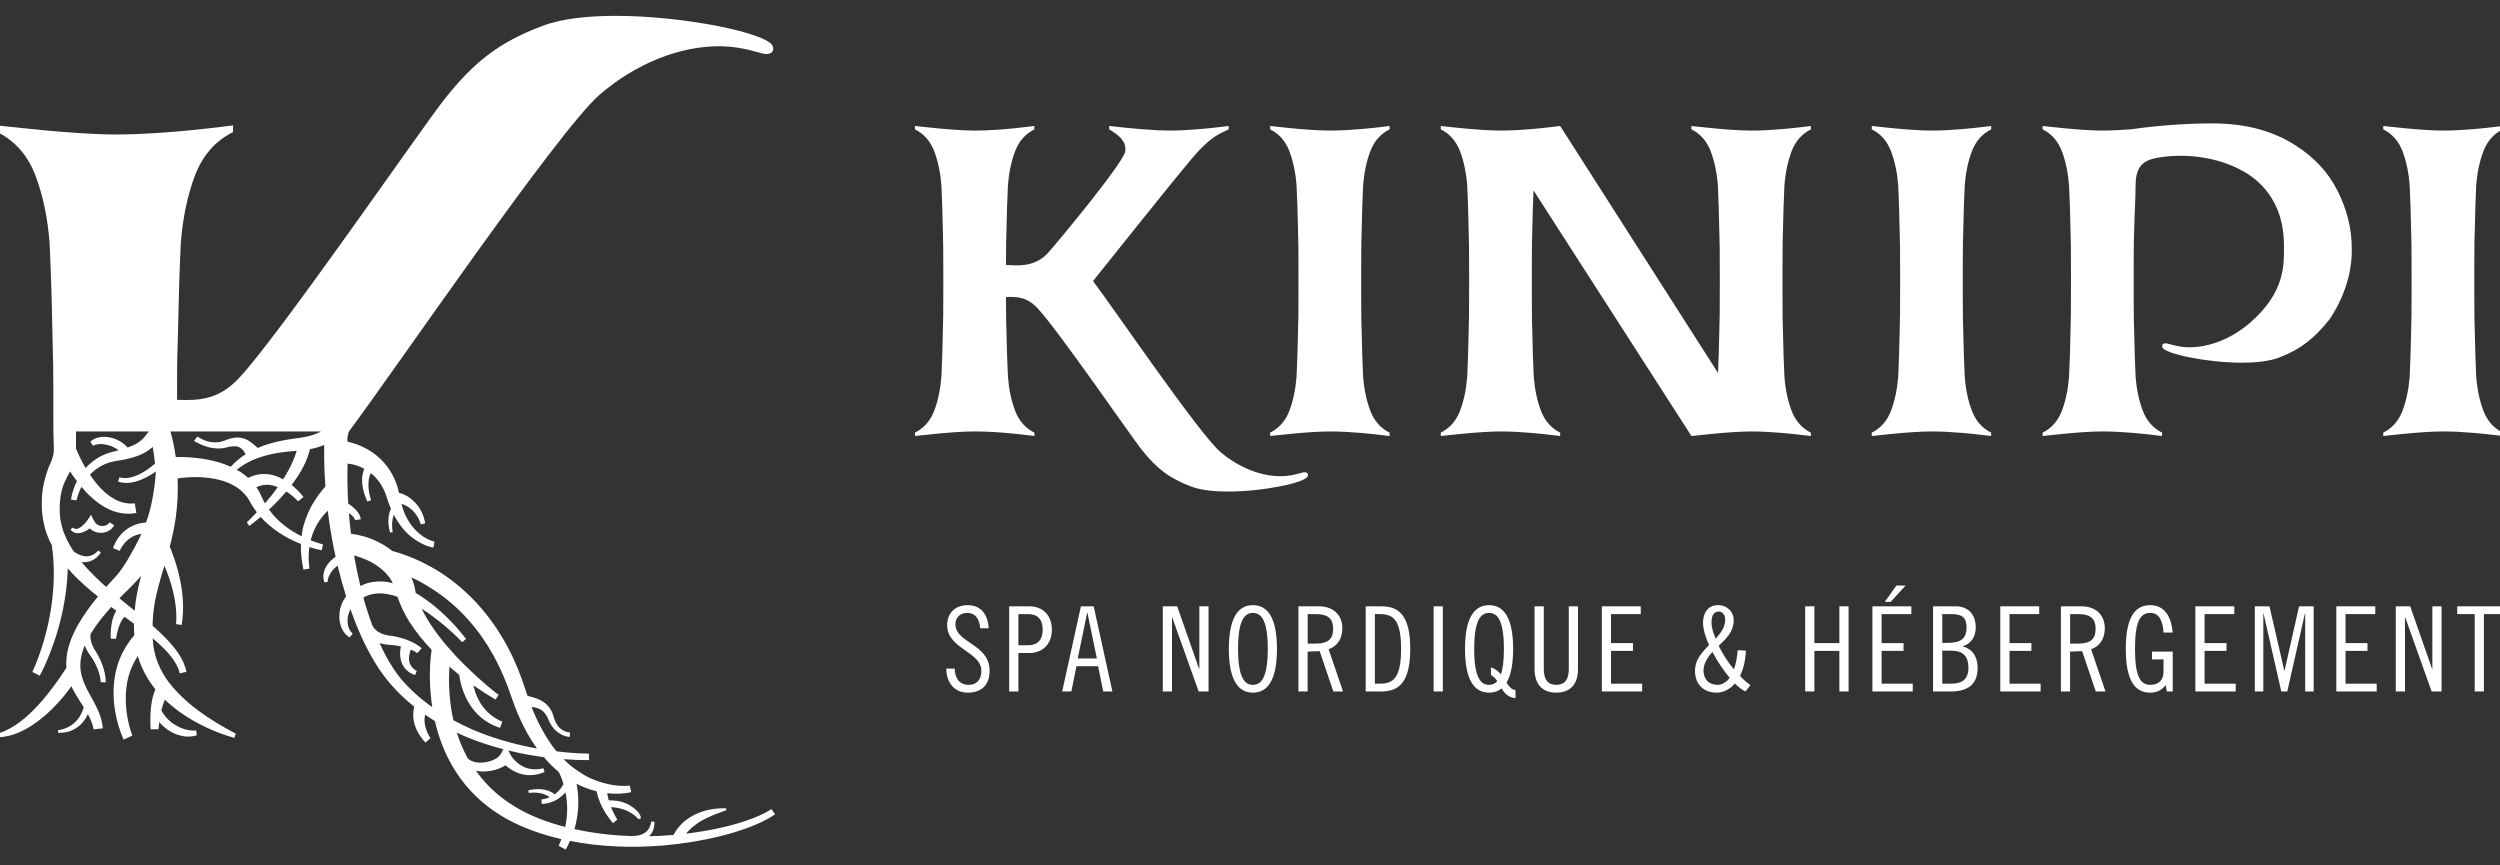 <?xml version="1.0" encoding="utf-8"?>
<!-- Generator: Adobe Illustrator 15.0.0, SVG Export Plug-In . SVG Version: 6.00 Build 0)  -->
<!DOCTYPE svg PUBLIC "-//W3C//DTD SVG 1.1//EN" "http://www.w3.org/Graphics/SVG/1.1/DTD/svg11.dtd">
<svg version="1.1" id="Calque_1" xmlns="http://www.w3.org/2000/svg" xmlns:xlink="http://www.w3.org/1999/xlink" x="0px" y="0px"
	 width="156px" height="54px" viewBox="0 0 156 54" enable-background="new 0 0 156 54" xml:space="preserve">
<rect x="0" y="0" width="156" height="54" fill="#333333" stroke="none"/>
<g>
	<g>
		<path fill="#FFFFFF" d="M82.982,8.148c-1.359-0.001-3.607-0.277-3.725-0.287v0.21c0.561,0.28,0.961,0.735,1.201,1.366
			c0.238,0.63,0.389,1.346,0.448,2.146c0.041,0.84,0.071,1.785,0.092,2.837c0.021,1.05,0.028,0.635,0.028,3.116
			c0,2.479-0.007,2.063-0.028,3.114c-0.021,1.051-0.051,1.997-0.092,2.836c-0.06,0.801-0.21,1.516-0.448,2.147
			c-0.24,0.629-0.641,1.085-1.201,1.363v0.212c0.117-0.009,2.365-0.286,3.725-0.286c0.653-0.001,1.346,0.041,1.955,0.093
			c0.941,0.082,1.684,0.187,1.771,0.193v-0.212c-0.562-0.278-0.96-0.734-1.2-1.363c-0.24-0.632-0.391-1.347-0.451-2.147
			c-0.04-0.839-0.071-1.785-0.09-2.836c-0.019-0.901-0.026-0.213-0.029-2.115v-2.001c0.003-1.901,0.011-1.213,0.029-2.114
			c0.019-1.052,0.05-1.997,0.09-2.837c0.061-0.8,0.211-1.516,0.451-2.146c0.24-0.631,0.639-1.086,1.2-1.366v-0.21
			c-0.087,0.008-0.829,0.112-1.771,0.192C84.328,8.106,83.636,8.149,82.982,8.148"/>
		<path fill="#FFFFFF" d="M81.331,29.474c-0.115,0.017-0.69,0.229-1.348,0.241c-1.313,0.021-2.727-0.558-3.85-1.532
			c-1.313-1.135-6.462-8.687-7.927-10.647c0.495-0.616,5.03-6.307,6.195-7.677c1.166-1.37,1.704-1.507,2.265-1.786V7.861
			c-0.043,0.004-0.249,0.032-0.563,0.068c-0.313,0.038-0.735,0.084-1.208,0.124c-0.609,0.052-1.302,0.096-1.956,0.095
			c-0.212,0-0.448-0.009-0.693-0.02c-1.318-0.063-2.932-0.259-3.031-0.268v0.211c0.561,0.345,1.084,0.717,1.003,1.367
			c-0.083,0.665-4.001,5.424-4.88,6.408c-0.86,0.86-1.89,0.714-2.564,0.687c0.002-1.9,0.011-1.213,0.029-2.114
			c0.021-1.052,0.05-1.997,0.091-2.837c0.061-0.801,0.209-1.516,0.45-2.146c0.24-0.63,0.641-1.085,1.2-1.364V7.861
			c-0.143,0.012-2.062,0.288-3.725,0.287c-1.362-0.001-3.608-0.278-3.724-0.287v0.211c0.56,0.279,0.959,0.734,1.2,1.364
			c0.24,0.631,0.39,1.346,0.45,2.146c0.04,0.84,0.071,1.785,0.09,2.837c0.02,1.05,0.029,0.634,0.029,3.115
			c0,2.479-0.009,2.064-0.029,3.115c-0.019,1.051-0.05,1.996-0.09,2.836c-0.061,0.801-0.21,1.516-0.45,2.147
			c-0.241,0.63-0.641,1.085-1.2,1.363v0.212c0.116-0.01,2.362-0.286,3.724-0.286c1.663-0.003,3.582,0.274,3.725,0.286v-0.212
			c-0.559-0.278-0.96-0.733-1.2-1.363c-0.241-0.632-0.39-1.347-0.45-2.147c-0.041-0.84-0.07-1.785-0.091-2.836
			c-0.018-0.901-0.027-0.213-0.029-2.115c0.674-0.026,1.306-0.007,1.958,0.687c1.277,1.358,5.811,7.954,6.476,8.797
			c0.961,1.219,1.747,1.817,3.092,2.331c0.666,0.255,1.52,0.324,2.339,0.324c2.2,0,4.834-0.557,4.963-0.959
			C81.663,29.527,81.532,29.446,81.331,29.474"/>
		<path fill="#FFFFFF" d="M109.272,8.148c-1.361-0.001-3.609-0.277-3.726-0.287v0.21c0.561,0.28,0.96,0.735,1.2,1.366
			c0.239,0.63,0.391,1.346,0.45,2.146c0.041,0.84,0.069,1.785,0.09,2.837c0.021,1.05,0.031,0.635,0.031,3.116
			c0,2.479-0.01,2.063-0.031,3.114c-0.018,0.965-0.046,1.839-0.08,2.625L97.354,7.861c-0.086,0.008-0.827,0.112-1.769,0.192
			c-0.608,0.053-1.302,0.096-1.954,0.095c-1.362-0.001-3.608-0.277-3.726-0.287v0.21c0.56,0.28,0.96,0.735,1.2,1.366
			c0.239,0.63,0.391,1.346,0.45,2.146c0.04,0.84,0.069,1.785,0.091,2.837c0.02,1.05,0.028,0.635,0.028,3.116
			c0,2.479-0.009,2.063-0.028,3.114c-0.021,1.051-0.051,1.997-0.091,2.836c-0.06,0.801-0.211,1.516-0.45,2.147
			c-0.24,0.629-0.641,1.085-1.2,1.363v0.212c0.117-0.009,2.363-0.286,3.726-0.286c0.652-0.001,1.346,0.041,1.954,0.093
			c0.941,0.082,1.683,0.187,1.769,0.193v-0.212c-0.559-0.278-0.959-0.734-1.199-1.363c-0.239-0.632-0.39-1.347-0.451-2.147
			c-0.039-0.839-0.07-1.785-0.09-2.836c-0.016-0.901-0.026-0.213-0.028-2.115v-2.001c0.002-1.901,0.013-1.213,0.028-2.114
			c0.018-0.932,0.043-1.775,0.077-2.54l9.856,15.329c0.116-0.009,2.364-0.286,3.726-0.286c0.653-0.001,1.345,0.041,1.955,0.093
			c0.94,0.082,1.682,0.187,1.769,0.193v-0.212c-0.559-0.278-0.959-0.734-1.201-1.363c-0.238-0.632-0.39-1.347-0.449-2.147
			c-0.042-0.839-0.07-1.785-0.091-2.836c-0.018-0.901-0.027-0.213-0.027-2.115v-2.001c0-1.901,0.01-1.213,0.027-2.114
			c0.021-1.052,0.049-1.997,0.091-2.837c0.06-0.8,0.211-1.516,0.449-2.146c0.242-0.631,0.643-1.086,1.201-1.366v-0.21
			c-0.087,0.008-0.828,0.112-1.769,0.192C110.617,8.106,109.926,8.149,109.272,8.148"/>
		<path fill="#FFFFFF" d="M120.524,8.148c-1.361-0.001-3.609-0.277-3.726-0.287v0.21c0.562,0.28,0.961,0.735,1.201,1.366
			c0.239,0.63,0.39,1.346,0.451,2.146c0.038,0.84,0.069,1.785,0.089,2.837c0.021,1.05,0.03,0.635,0.03,3.116
			c0,2.479-0.009,2.063-0.03,3.114c-0.02,1.051-0.051,1.997-0.089,2.836c-0.062,0.801-0.212,1.516-0.451,2.147
			c-0.24,0.629-0.64,1.085-1.201,1.363v0.212c0.116-0.009,2.364-0.286,3.726-0.286c0.652-0.001,1.345,0.041,1.953,0.093
			c0.941,0.082,1.686,0.187,1.772,0.193v-0.212c-0.562-0.278-0.961-0.734-1.201-1.363c-0.241-0.632-0.391-1.347-0.45-2.147
			c-0.041-0.839-0.072-1.785-0.091-2.836c-0.017-0.901-0.025-0.213-0.03-2.115v-2.001c0.005-1.901,0.014-1.213,0.03-2.114
			c0.019-1.052,0.05-1.997,0.091-2.837c0.06-0.8,0.209-1.516,0.45-2.146c0.24-0.631,0.64-1.086,1.201-1.366v-0.21
			c-0.087,0.008-0.831,0.112-1.772,0.192C121.869,8.106,121.177,8.149,120.524,8.148"/>
		<path fill="#FFFFFF" d="M154.425,14.42c0.021-1.052,0.049-1.997,0.089-2.837c0.06-0.801,0.21-1.516,0.451-2.146
			c0.241-0.63,0.64-1.085,1.2-1.364V7.861c-0.087,0.007-0.828,0.112-1.769,0.192c-0.61,0.053-1.303,0.096-1.956,0.095
			c-1.361-0.001-3.607-0.278-3.725-0.287v0.211c0.561,0.279,0.96,0.734,1.201,1.364c0.239,0.631,0.39,1.346,0.449,2.146
			c0.039,0.84,0.07,1.785,0.09,2.837c0.02,1.05,0.031,0.634,0.031,3.116c0,2.479-0.012,2.063-0.031,3.114s-0.051,1.996-0.09,2.836
			c-0.06,0.801-0.21,1.516-0.449,2.147c-0.241,0.63-0.641,1.085-1.201,1.364v0.211c0.117-0.01,2.363-0.286,3.725-0.286
			c0.653-0.001,1.346,0.041,1.956,0.093c0.94,0.082,1.682,0.187,1.769,0.193v-0.211c-0.561-0.279-0.959-0.734-1.2-1.364
			c-0.241-0.632-0.392-1.347-0.451-2.147c-0.04-0.84-0.068-1.785-0.089-2.836c-0.018-0.901-0.026-0.213-0.028-2.115v-2.001
			C154.398,14.634,154.407,15.321,154.425,14.42"/>
		<path fill="#FFFFFF" d="M143.273,9.092c-1.377-0.893-3.071-1.392-5.216-1.392c-2.503,0-4.513,0.293-5.107,0.369
			c-0.562,0.044-1.176,0.079-1.764,0.078c-1.361,0-3.608-0.276-3.725-0.286v0.211c0.561,0.279,0.96,0.734,1.2,1.365
			c0.239,0.63,0.389,1.346,0.449,2.146c0.04,0.84,0.071,1.786,0.091,2.837c0.02,1.05,0.029,0.635,0.029,3.115
			s-0.01,2.064-0.029,3.115s-0.051,1.997-0.091,2.836c-0.061,0.801-0.21,1.516-0.449,2.147c-0.24,0.629-0.64,1.085-1.2,1.363v0.212
			c0.116-0.01,2.363-0.286,3.725-0.286c0.654-0.001,1.345,0.041,1.955,0.093c0.941,0.082,1.684,0.186,1.77,0.193v-0.212
			c-0.559-0.278-0.96-0.734-1.2-1.363c-0.24-0.632-0.391-1.347-0.451-2.147c-0.04-0.839-0.07-1.785-0.089-2.836
			c-0.019-0.901-0.026-0.213-0.029-2.115v-2.001c0.003-1.901,0.011-1.213,0.029-2.114c0.019-1.051,0.089-1.996,0.089-2.837
			c0-1.416,0.653-1.663,1.782-1.802c1.129-0.141,3.25-0.123,5.146,1.026v-0.002c2.304,1.467,2.332,3.803,2.332,4.635
			c0,1.1,0.063,2.809-2.117,4.699c-1.123,0.975-2.537,1.553-3.85,1.531c-0.657-0.01-1.232-0.225-1.35-0.241
			c-0.2-0.027-0.33,0.054-0.27,0.241c0.126,0.402,2.76,0.961,4.96,0.961c0.82,0,1.675-0.072,2.341-0.326
			c1.346-0.514,2.18-1.208,3.093-2.332c0,0,1.489-1.975,1.423-4.484c0-1.229-0.303-2.436-0.904-3.616
			C145.243,10.689,144.363,9.799,143.273,9.092"/>
		<path fill="#FFFFFF" d="M6.604,32.784c-0.094,0.036-0.2,0.049-0.301,0.034c-0.104-0.013-0.199-0.055-0.267-0.105
			c-0.162-0.12-0.353-0.597-0.353-0.597L5.49,32.411c-0.053,0.081-0.128,0.175-0.202,0.255c-0.074,0.081-0.155,0.156-0.239,0.218
			c-0.17,0.121-0.35,0.179-0.508,0.035l-0.14,0.119c0.078,0.117,0.221,0.219,0.381,0.231c0.157,0.016,0.304-0.022,0.432-0.075
			c0.129-0.053,0.248-0.12,0.357-0.196c0.013-0.009,0.025-0.018,0.039-0.026c0.051,0.054,0.104,0.103,0.163,0.137
			c0.161,0.097,0.333,0.136,0.503,0.139c0.17,0.001,0.342-0.034,0.494-0.117c0.149-0.076,0.286-0.22,0.355-0.353l-0.283-0.184
			C6.771,32.694,6.701,32.742,6.604,32.784"/>
		<path fill="#FFFFFF" d="M48.137,50.485c-0.471,0.315-1.025,0.535-1.577,0.727c-0.556,0.188-1.125,0.341-1.703,0.467
			c-0.674,0.146-1.354,0.257-2.041,0.34c0.065-0.079,0.128-0.157,0.199-0.228c0.199-0.189,0.411-0.364,0.652-0.512
			c0.239-0.146,0.498-0.273,0.775-0.388c0.136-0.063,0.278-0.115,0.427-0.165c0.144-0.059,0.295-0.104,0.448-0.166l-0.004-0.126
			c-0.636-0.01-1.294,0.084-1.902,0.371c-0.303,0.142-0.591,0.33-0.84,0.568c-0.212,0.212-0.395,0.435-0.541,0.725
			c-0.226,0.02-0.452,0.039-0.68,0.051c-0.278,0.016-0.561,0.024-0.841,0.029c0.101-0.105,0.188-0.224,0.24-0.356
			c0.071-0.179,0.095-0.366,0.092-0.546l-0.205-0.011c-0.038,0.318-0.193,0.592-0.446,0.73c-0.12,0.074-0.262,0.12-0.408,0.145
			c-0.142,0.025-0.435,0.027-0.435,0.027c-1.182-0.039-2.359-0.178-3.503-0.432c0.123-0.427,0.204-0.864,0.231-1.307
			c0.028-0.454,0.004-0.912-0.069-1.358c-0.009-0.056-0.02-0.11-0.033-0.166c0.147,0.075,0.294,0.146,0.445,0.208
			c0.265,0.11,0.534,0.198,0.81,0.265c0.033,0.163,0.076,0.313,0.126,0.465c0.067,0.188,0.147,0.371,0.236,0.547
			c0.183,0.352,0.407,0.68,0.662,0.979l0.266-0.225c-0.197-0.316-0.34-0.668-0.392-0.778c1.224,0.065,1.715,0.756,1.715,0.756
			l0.153-0.059c0,0,0.018-0.287-0.453-0.646c-0.649-0.494-1.206-0.451-1.559-0.482c-0.026-0.095-0.048-0.191-0.067-0.287
			c-0.009-0.047-0.016-0.099-0.022-0.149c0.491,0.055,0.994,0.036,1.492-0.064l-0.086-0.411c-0.422,0.045-0.895,0.006-1.329-0.089
			c-0.439-0.098-0.865-0.236-1.268-0.438c-0.525-0.262-1.109-0.73-1.109-0.73c-0.146-0.123-0.285-0.257-0.421-0.394
			c0.526,0.039,1.055,0.063,1.587,0.057l-0.01-0.404c-0.667-0.006-1.343-0.057-2.012-0.14c-0.027-0.032-0.058-0.062-0.084-0.094
			c-0.28-0.354-0.528-0.736-0.75-1.131c-0.226-0.396-0.428-0.806-0.607-1.229c-0.045-0.104-0.083-0.209-0.125-0.314
			c0.137,0.01,0.263,0.03,0.382,0.075c0.234,0.079,0.42,0.235,0.552,0.465c0.064,0.1,0.112,0.257,0.195,0.417
			c0.08,0.156,0.179,0.306,0.302,0.438c0.252,0.259,0.569,0.437,0.948,0.472l0.015-0.288c-0.267,0.007-0.555-0.157-0.737-0.378
			c-0.09-0.116-0.16-0.246-0.212-0.383c-0.057-0.134-0.081-0.287-0.152-0.451c-0.124-0.319-0.382-0.601-0.7-0.772
			c-0.275-0.152-0.586-0.222-0.847-0.295c-0.033-0.094-0.067-0.185-0.098-0.282c-0.143-0.452-0.308-0.922-0.492-1.373
			c-0.735-1.811-1.836-3.509-3.308-4.853c-0.732-0.672-1.554-1.254-2.443-1.707c-0.443-0.229-0.902-0.43-1.375-0.597
			c-0.241-0.084-0.477-0.161-0.723-0.227c-0.306-0.245-0.64-0.449-0.983-0.611c-0.291-0.14-0.59-0.247-0.895-0.326
			c-0.232-0.06-0.462-0.103-0.7-0.138c-0.052-0.426-0.097-0.853-0.129-1.28c0.025,0.017,0.054,0.034,0.08,0.052
			c0.149,0.11,0.277,0.248,0.307,0.373l0.353-0.041c-0.013-0.149-0.072-0.276-0.14-0.383c-0.069-0.106-0.149-0.196-0.232-0.278
			c-0.129-0.126-0.266-0.228-0.411-0.326c-0.049-0.831-0.062-1.662-0.039-2.491c0.046,0.006,0.093,0.009,0.14,0.017
			c0.139,0.02,0.28,0.052,0.419,0.093c0.17,0.054,0.33,0.128,0.485,0.213c-0.052,0.118-0.084,0.234-0.111,0.354
			c-0.037,0.206-0.036,0.407-0.017,0.604c0.043,0.389,0.166,0.751,0.319,1.089l0.23-0.088c-0.106-0.337-0.173-0.686-0.165-1.021
			c0.003-0.166,0.025-0.328,0.073-0.477c0.02-0.063,0.047-0.131,0.08-0.189c0.423,0.331,0.742,0.805,0.943,1.356
			c0.052,0.133,0.102,0.333,0.17,0.519c0.042,0.12,0.093,0.235,0.144,0.352c-0.04,0.08-0.071,0.157-0.096,0.241
			c-0.042,0.142-0.062,0.283-0.066,0.425c-0.012,0.282,0.032,0.558,0.105,0.817l0.16-0.037c-0.041-0.254-0.05-0.513-0.011-0.756
			c0.017-0.111,0.047-0.218,0.087-0.318c0.15,0.29,0.325,0.566,0.529,0.818c0.246,0.306,0.539,0.573,0.867,0.78
			c0.326,0.212,0.669,0.377,1.072,0.448l0.064-0.373c-0.292-0.068-0.609-0.236-0.868-0.438c-0.265-0.203-0.491-0.453-0.676-0.734
			c-0.186-0.28-0.33-0.588-0.438-0.911c-0.029-0.086-0.05-0.178-0.074-0.266c0.034,0.008,0.068,0.017,0.103,0.028
			c0.171,0.063,0.336,0.159,0.481,0.279c0.292,0.244,0.509,0.585,0.625,0.966l0.272-0.068c-0.082-0.437-0.259-0.881-0.582-1.237
			c-0.16-0.174-0.341-0.341-0.564-0.47c-0.144-0.081-0.305-0.151-0.492-0.192c-0.005-0.024-0.008-0.043-0.015-0.066
			c-0.17-0.754-0.551-1.484-1.125-2.034c-0.286-0.275-0.608-0.508-0.958-0.69c-0.33-0.17-0.723-0.32-1.111-0.404
			c-0.042-0.207,0.021-0.476,0.083-0.633c2.894-3.871,13.058-18.779,15.649-21.021c2.217-1.92,5.008-3.063,7.6-3.021
			c1.3,0.021,2.432,0.441,2.665,0.475c0.395,0.054,0.652-0.106,0.535-0.475c-0.253-0.796-5.453-1.896-9.795-1.896
			c-1.619,0-3.306,0.141-4.62,0.642c-2.657,1.016-4.207,2.198-6.105,4.604C26.385,7.89,17.434,20.909,14.913,23.593
			c-1.288,1.372-2.533,1.408-3.867,1.354c0.006-3.753,0.024-2.396,0.06-4.174c0.039-2.075,0.097-3.941,0.175-5.6
			c0.12-1.579,0.418-2.992,0.891-4.236c0.476-1.244,1.264-2.144,2.37-2.696V7.827c-0.282,0.021-4.07,0.567-7.353,0.565
			C4.501,8.39,0.064,7.845-0.165,7.827v0.414c1.106,0.553,1.895,1.452,2.37,2.696s0.771,2.657,0.89,4.236
			c0.078,1.658,0.14,3.524,0.177,5.6c0.041,2.074,0.06,1.252,0.06,6.149l0.028,1.115c0.002,0.307-0.078,0.576-0.234,0.918
			c-0.155,0.338-0.285,0.752-0.382,1.174c-0.102,0.423-0.134,0.846-0.136,1.258c-0.016,0.826,0.16,1.694,0.522,2.434
			c0.031,0.067,0.069,0.127,0.103,0.191c0.186,1.286,0.158,2.608-0.041,3.906c-0.105,0.692-0.257,1.378-0.453,2.054
			c-0.196,0.669-0.435,1.346-0.721,1.96l0.463,0.232c0.347-0.652,0.62-1.322,0.862-2.012c0.241-0.689,0.435-1.396,0.584-2.116
			c0.175-0.842,0.277-1.703,0.303-2.573c0.099,0.117,0.203,0.232,0.307,0.344c0.495,0.516,1.027,0.98,1.575,1.418
			c-0.456,0.555-0.887,1.132-1.249,1.773c-0.383,0.685-0.707,1.463-0.728,2.325c-0.003,0.117,0.001,0.232,0.011,0.349
			c-0.114,0.18-0.239,0.365-0.367,0.543c-0.144,0.211-0.291,0.42-0.445,0.625c-0.307,0.408-0.623,0.811-0.971,1.178
			c-0.339,0.38-0.711,0.724-1.111,1.027c-0.402,0.3-0.837,0.558-1.321,0.705L-0.024,46c0.554-0.031,1.098-0.219,1.585-0.479
			c0.491-0.262,0.932-0.6,1.348-0.959c0.403-0.371,0.785-0.765,1.126-1.189c0.147-0.18,0.287-0.364,0.421-0.553
			c0.134,0.292,0.293,0.563,0.455,0.817c0.107,0.168,0.212,0.331,0.313,0.492c-0.006,0.019,0,0.042-0.015,0.06
			c-0.014,0.048-0.028,0.093-0.046,0.139c-0.035,0.092-0.077,0.182-0.123,0.268c-0.091,0.175-0.213,0.327-0.351,0.467
			c-0.277,0.275-0.659,0.436-1.073,0.513l0.01,0.146c0.222,0.016,0.45-0.016,0.672-0.077c0.22-0.069,0.43-0.181,0.614-0.327
			c0.186-0.146,0.335-0.333,0.457-0.533c0.042-0.072,0.077-0.15,0.109-0.227c0.172,0.31,0.308,0.62,0.363,0.952l0.575-0.061
			c-0.06-0.853-0.519-1.561-0.858-2.194c-0.356-0.64-0.587-1.266-0.541-1.901c0.021-0.362,0.123-0.724,0.271-1.079
			c0.059,0.157,0.13,0.307,0.219,0.443c0.206,0.292,0.387,0.569,0.527,0.883c0.134,0.307,0.241,0.648,0.254,0.966l0.305,0.017
			c0.009-0.415-0.087-0.765-0.214-1.12c-0.128-0.347-0.315-0.686-0.504-0.979c-0.157-0.268-0.25-0.571-0.229-0.863
			c0.002-0.021,0.008-0.043,0.01-0.063c0.015-0.026,0.028-0.05,0.044-0.074c0.348-0.566,0.782-1.099,1.242-1.61
			c0.104,0.079,0.21,0.157,0.315,0.236c-0.145,0.229-0.221,0.479-0.273,0.713c-0.069,0.346-0.087,0.686-0.071,1.03l0.328,0.002
			c0.043-0.304,0.123-0.62,0.235-0.894c0.077-0.188,0.181-0.359,0.294-0.477c0.138,0.104,0.277,0.204,0.416,0.306
			c0.06,0.044,0.117,0.088,0.177,0.131c-0.001,0.035-0.004,0.068-0.004,0.104c0,0.199,0.009,0.411,0.021,0.612
			c-0.369,0.428-0.677,0.91-0.889,1.433c-0.228,0.548-0.353,1.133-0.392,1.712c-0.042,0.582,0.002,1.16,0.108,1.724
			c0.107,0.563,0.264,1.102,0.507,1.644l0.543-0.249c-0.174-0.47-0.297-0.999-0.362-1.509c-0.063-0.517-0.068-1.036-0.003-1.538
			c0.088-0.699,0.333-1.354,0.708-1.917c0.224,0.763,0.606,1.474,1.099,2.077c-0.061,0.132-0.106,0.263-0.141,0.389
			c-0.07,0.242-0.107,0.48-0.135,0.714c-0.048,0.469-0.053,0.925-0.023,1.388l0.486,0.001c0.013-0.151,0.034-0.307,0.055-0.459
			c0.021,0.023,0.035,0.051,0.057,0.074c0.183,0.217,0.413,0.392,0.656,0.533c0.241,0.146,0.517,0.234,0.793,0.286
			c0.279,0.043,0.575,0.028,0.835-0.06l-0.037-0.295c-0.241,0.014-0.47-0.013-0.697-0.075c-0.227-0.064-0.439-0.169-0.641-0.288
			c-0.353-0.214-0.639-0.527-0.836-0.886c0.006-0.031,0.011-0.063,0.02-0.093c0.051-0.203,0.115-0.399,0.193-0.577
			c0.001-0.003,0.002-0.005,0.004-0.008c0.523,0.504,1.11,0.927,1.727,1.285c0.825,0.476,1.696,0.847,2.615,1.101l0.076-0.268
			c-1.63-0.854-3.168-1.88-4.191-3.229c-0.505-0.676-0.833-1.445-0.944-2.247c-0.021-0.155-0.033-0.313-0.041-0.469
			c0.155,0.131,0.308,0.265,0.454,0.401c0.546,0.515,1.067,1.1,1.237,1.785l0.412-0.094c-0.174-0.854-0.73-1.512-1.274-2.086
			c-0.268-0.278-0.551-0.54-0.837-0.791V39.04c0.006-0.431,0.044-0.861,0.111-1.287c0.127-0.803,0.369-1.605,0.623-2.447
			c0.111,0.256,0.215,0.517,0.305,0.781c0.311,0.916,0.498,1.887,0.431,2.861l0.342,0.048c0.175-1.023,0.08-2.075-0.154-3.074
			c-0.117-0.502-0.271-0.994-0.453-1.477c-0.045-0.11-0.089-0.223-0.133-0.333c0.152-0.586,0.286-1.186,0.371-1.799
			c0.114-0.817,0.15-1.644,0.119-2.461c0.107-0.014,0.224-0.029,0.329-0.04c0.215-0.022,0.432-0.036,0.649-0.042
			c0.434-0.007,0.865,0.028,1.282,0.1c0.833,0.144,1.6,0.504,2.062,1.13c0.107,0.134,0.207,0.354,0.353,0.584
			c0.084,0.133,0.174,0.256,0.267,0.38c-0.202,0.216-0.409,0.429-0.625,0.63l0.156,0.222c0.246-0.179,0.48-0.368,0.709-0.561
			c0.328,0.371,0.708,0.685,1.105,0.955c0.414,0.282,0.854,0.511,1.307,0.693c0.035,0.015,0.069,0.027,0.104,0.041
			c-0.003,0.068-0.008,0.138-0.008,0.206c0.008,0.477,0.063,0.942,0.162,1.39l0.374-0.058c-0.063-0.451-0.068-0.906-0.005-1.346
			c0.251,0.082,0.506,0.152,0.771,0.203l0.077-0.37c-0.26-0.066-0.516-0.155-0.765-0.253c0.06-0.248,0.143-0.489,0.254-0.719
			c0.177-0.376,0.417-0.722,0.704-1.021c0.033-0.037,0.071-0.071,0.108-0.106c0.097,0.789,0.222,1.573,0.375,2.352
			c0.036,0.172,0.076,0.346,0.114,0.518l-0.021,0.014l-0.098,0.072c-0.063,0.051-0.126,0.104-0.184,0.16
			c-0.113,0.117-0.221,0.244-0.299,0.393c-0.08,0.146-0.137,0.311-0.156,0.478c-0.012,0.168,0.001,0.338,0.062,0.487l0.192-0.031
			c0.017-0.136,0.039-0.262,0.094-0.374c0.048-0.113,0.113-0.217,0.189-0.313c0.079-0.096,0.163-0.188,0.262-0.267
			c0.026-0.023,0.055-0.045,0.084-0.067c0.154,0.647,0.332,1.287,0.531,1.921c-0.132,0.18-0.249,0.378-0.318,0.6
			c-0.081,0.225-0.107,0.468-0.104,0.707c0,0.241,0.061,0.479,0.154,0.702c0.105,0.215,0.26,0.433,0.494,0.548l0.184-0.232
			c-0.139-0.103-0.229-0.279-0.278-0.459c-0.044-0.186-0.06-0.379-0.028-0.564c0.029-0.179,0.087-0.349,0.162-0.505
			c0.412,1.16,0.906,2.299,1.553,3.361c0.641,1.063,1.476,1.966,2.427,2.722c-0.087,0.37-0.079,0.76,0.027,1.105
			c0.065,0.222,0.161,0.427,0.275,0.617c0.118,0.189,0.245,0.359,0.407,0.523l0.304-0.276c-0.095-0.142-0.183-0.318-0.244-0.486
			c-0.063-0.172-0.104-0.347-0.118-0.516c-0.016-0.163-0.001-0.317,0.034-0.46c0.198,0.136,0.401,0.268,0.607,0.393
			c0.228,0.983,0.585,1.94,1.098,2.818c0.633,1.101,1.52,2.05,2.551,2.769c1.025,0.726,2.206,1.214,3.37,1.554
			c0.291,0.085,0.582,0.161,0.875,0.229c-0.053,0.138-0.104,0.277-0.168,0.413l0.434,0.243c0.1-0.178,0.188-0.36,0.273-0.546
			c1.921,0.382,3.888,0.445,5.821,0.285c1.206-0.103,2.404-0.296,3.579-0.588c0.586-0.147,1.168-0.321,1.738-0.533
			c0.569-0.217,1.134-0.455,1.656-0.827L48.137,50.485z M9.284,26.923c-0.104,0.144-0.202,0.277-0.302,0.385
			c-0.165,0.185-0.36,0.325-0.6,0.446c-0.133,0.064-0.273,0.12-0.419,0.173c-0.089-0.099-0.186-0.192-0.295-0.271
			c-0.19-0.146-0.413-0.247-0.641-0.318c-0.23-0.074-0.475-0.09-0.715-0.07c-0.239,0.031-0.492,0.112-0.673,0.299l0.164,0.247
			c0.149-0.08,0.335-0.104,0.522-0.103c0.188,0.005,0.373,0.049,0.551,0.104c0.19,0.065,0.368,0.163,0.526,0.284
			c-0.071,0.02-0.146,0.039-0.226,0.059c-0.147,0.035-0.314,0.077-0.466,0.131c-0.526,0.182-0.997,0.508-1.365,0.916
			c-0.008-0.014-0.017-0.028-0.027-0.042c-0.217-0.373-0.417-0.777-0.574-1.166c0.004-0.199-0.004-0.35-0.002-0.513L4.74,26.923
			H9.284z M8.462,37.569c-0.024,0.181-0.039,0.362-0.056,0.543c-0.319-0.26-0.639-0.519-0.953-0.78
			c0.104-0.107,0.209-0.215,0.32-0.323l0.412-0.405c0.143-0.142,0.275-0.291,0.414-0.438c0.072-0.079,0.139-0.163,0.209-0.244
			C8.668,36.46,8.542,37.007,8.462,37.569 M9.108,32.608c-0.263,0.01-0.469,0.063-0.687,0.143c-0.22,0.084-0.428,0.201-0.607,0.347
			c-0.366,0.294-0.615,0.694-0.762,1.104l0.411,0.17c0.163-0.337,0.396-0.626,0.689-0.813c0.144-0.096,0.303-0.165,0.468-0.208
			c0.064-0.019,0.133-0.03,0.203-0.041c-0.042,0.095-0.084,0.192-0.13,0.285c-0.161,0.311-0.315,0.622-0.494,0.922
			c-0.166,0.309-0.347,0.608-0.544,0.899c-0.206,0.297-0.42,0.552-0.685,0.831c-0.116,0.125-0.231,0.252-0.344,0.379
			c-0.511-0.453-0.997-0.921-1.429-1.424c-0.037-0.042-0.068-0.086-0.104-0.128c0.09,0.007,0.18,0.01,0.271,0
			c0.194-0.018,0.388-0.089,0.546-0.197c0.159-0.107,0.286-0.253,0.381-0.402l-0.166-0.121c-0.208,0.242-0.491,0.38-0.775,0.357
			c-0.143-0.007-0.286-0.047-0.42-0.105c-0.124-0.056-0.247-0.131-0.343-0.208c-0.166-0.248-0.309-0.506-0.431-0.767
			c-0.002-0.008-0.002-0.018-0.003-0.027l-0.01,0.001c-0.03-0.066-0.066-0.132-0.094-0.202c-0.132-0.317-0.223-0.643-0.276-0.972
			c-0.026-0.163-0.043-0.334-0.046-0.491c-0.002-0.071-0.003-0.149,0-0.254v-0.072l0.002-0.053l0.005-0.131
			c0.022-0.349,0.07-0.681,0.162-0.982c0.092-0.308,0.226-0.566,0.42-0.932c0.018-0.031,0.035-0.071,0.052-0.104
			c0.056,0.085,0.112,0.171,0.169,0.257c0.083,0.12,0.176,0.233,0.264,0.352c-0.181,0.36-0.309,0.744-0.37,1.15l0.342,0.053
			c0.065-0.289,0.171-0.578,0.31-0.848c0.143,0.171,0.29,0.339,0.45,0.497c0.377,0.367,0.811,0.703,1.319,0.931
			c0.504,0.227,1.103,0.318,1.658,0.203l-0.101-0.601c-0.435,0.054-0.865-0.044-1.25-0.252c-0.385-0.208-0.729-0.513-1.031-0.855
			c-0.188-0.212-0.354-0.44-0.513-0.678c0.349-0.372,0.789-0.644,1.273-0.778c0.135-0.035,0.262-0.062,0.408-0.084
			c0.146-0.022,0.305-0.052,0.457-0.081c0.303-0.064,0.61-0.14,0.917-0.263c0.302-0.117,0.608-0.297,0.858-0.53
			c0.059,0.347,0.107,0.694,0.147,1.044c-0.299,0.261-0.64,0.5-0.998,0.675c-0.391,0.186-0.832,0.301-1.225,0.179l-0.091,0.261
			c0.241,0.091,0.503,0.109,0.751,0.078c0.249-0.029,0.483-0.103,0.708-0.193c0.227-0.092,0.439-0.204,0.644-0.332
			c0.088-0.056,0.175-0.112,0.262-0.173C9.656,30.576,9.415,31.837,9.108,32.608 M13.638,28.845c-0.878-0.25-1.762-0.343-2.67-0.325
			c-0.077-0.542-0.187-1.075-0.331-1.597h9.393c-0.058,0.033-0.117,0.065-0.181,0.092c-0.319,0.147-0.673,0.236-1.033,0.29
			c-0.368,0.046-0.76,0.101-1.136,0.173c-0.553,0.107-1.106,0.258-1.63,0.485l0.024-0.024c-0.104-0.079-0.231-0.206-0.398-0.33
			c-0.161-0.127-0.377-0.24-0.6-0.282c-0.224-0.044-0.437-0.024-0.625,0.018c-0.184,0.04-0.375,0.126-0.498,0.172
			c-0.253,0.093-0.538,0.112-0.825,0.06c-0.283-0.048-0.578-0.176-0.809-0.34l-0.215,0.275c0.306,0.182,0.61,0.314,0.941,0.4
			c0.33,0.077,0.684,0.112,1.028,0.022c0.17-0.048,0.307-0.075,0.456-0.084c0.144-0.007,0.282,0.002,0.396,0.056
			c0.113,0.055,0.197,0.132,0.278,0.236c0.043,0.061,0.084,0.128,0.129,0.202c-0.346,0.216-0.661,0.479-0.934,0.781
			C14.15,29.014,13.896,28.92,13.638,28.845 M15.484,29.822c-0.147-0.132-0.299-0.255-0.46-0.361
			c-0.083-0.053-0.169-0.1-0.253-0.146c0.303-0.242,0.631-0.443,0.977-0.599c0.647-0.277,1.34-0.441,2.062-0.521
			c0.18-0.021,0.361-0.037,0.544-0.052c0.054-0.005,0.105-0.007,0.158-0.011c-0.062,0.216-0.142,0.433-0.236,0.649
			c-0.162,0.386-0.376,0.76-0.612,1.133c-0.09-0.05-0.174-0.103-0.271-0.144c-0.318-0.136-0.682-0.215-1.053-0.19
			C16.041,29.598,15.749,29.689,15.484,29.822 M16.538,31.412c-0.036-0.063-0.072-0.123-0.104-0.186
			c-0.101-0.189-0.178-0.417-0.323-0.656c-0.034-0.056-0.073-0.108-0.112-0.163c0.131-0.065,0.268-0.113,0.412-0.138
			c0.246-0.041,0.51-0.016,0.771,0.068c0.051,0.014,0.101,0.04,0.149,0.06c-0.245,0.349-0.508,0.687-0.794,1.012V31.412z
			 M20.057,30.651c-0.172,0.21-0.322,0.429-0.458,0.654c-0.288,0.438-0.479,0.922-0.629,1.396c-0.076,0.252-0.123,0.508-0.153,0.762
			c-0.389-0.196-0.767-0.429-1.103-0.697c-0.354-0.282-0.67-0.606-0.931-0.969c0.02-0.018,0.042-0.037,0.064-0.056
			c0.359-0.337,0.698-0.695,1.015-1.07c0.026,0.017,0.052,0.027,0.076,0.044c0.237,0.161,0.47,0.36,0.664,0.566l0.333-0.268
			c-0.207-0.269-0.429-0.495-0.684-0.71c-0.018-0.016-0.038-0.026-0.056-0.04c0.275-0.359,0.526-0.738,0.736-1.145
			c0.177-0.345,0.319-0.712,0.414-1.093c0.279-0.053,0.56-0.128,0.841-0.244c0.015-0.006,0.032-0.015,0.046-0.022
			c-0.015,0.867,0.008,1.733,0.073,2.595C20.217,30.453,20.138,30.555,20.057,30.651 M22.094,34.661
			c0.035,0.01,0.069,0.017,0.104,0.025c0.24,0.075,0.475,0.163,0.702,0.262c0.239,0.105,0.462,0.234,0.665,0.379v0.008
			c0.006,0,0.011,0.002,0.016,0.003c0.175,0.124,0.336,0.26,0.481,0.409c0.156,0.164,0.292,0.347,0.399,0.548
			c0.019,0.03,0.031,0.066,0.048,0.1c-0.06-0.014-0.115-0.034-0.174-0.047c-0.349-0.077-0.724-0.086-1.094-0.03
			c-0.263,0.039-0.518,0.128-0.751,0.252C22.335,35.938,22.204,35.301,22.094,34.661 M26.406,43.701
			c-0.472-0.379-0.911-0.797-1.309-1.248c-0.384-0.451-0.708-0.956-0.996-1.483c-0.147-0.276-0.287-0.557-0.416-0.841
			c0.146,0.044,0.295,0.078,0.444,0.094c0.314,0.02,0.6,0.046,0.885,0.11c-0.026,0.137-0.043,0.269-0.048,0.41
			c-0.002,0.197,0.024,0.402,0.095,0.595c0.067,0.193,0.189,0.372,0.338,0.505c0.15,0.133,0.326,0.222,0.5,0.279l0.108-0.252
			c-0.272-0.153-0.45-0.393-0.479-0.658c-0.017-0.133-0.007-0.271,0.024-0.411c0.021-0.089,0.054-0.182,0.09-0.268
			c0.143,0.063,0.276,0.134,0.393,0.22l0.275-0.304c-0.329-0.283-0.663-0.432-1.026-0.563c-0.352-0.125-0.743-0.2-1.087-0.24
			c-0.293-0.048-0.571-0.167-0.765-0.353c-0.074-0.07-0.133-0.152-0.187-0.239c-0.051-0.138-0.102-0.279-0.152-0.419v-0.003h-0.001
			c-0.118-0.345-0.231-0.691-0.333-1.042c-0.031-0.102-0.055-0.205-0.083-0.307c0.436-0.25,0.972-0.31,1.512-0.21
			c0.207,0.035,0.412,0.096,0.616,0.166c0.183,0.554,0.435,1.063,0.727,1.534c0.41,0.655,0.889,1.236,1.403,1.772
			c-0.095,0.644-0.116,1.234-0.109,1.85c0.009,0.579,0.062,1.155,0.149,1.729C26.784,43.987,26.59,43.85,26.406,43.701
			 M28.045,41.603c0.204,0.178,0.411,0.35,0.621,0.517h-0.007c0.046,0.403,0.143,0.739,0.274,1.088
			c0.134,0.34,0.308,0.668,0.527,0.964c0.43,0.596,1.063,1.036,1.74,1.244l0.146-0.384c-0.583-0.241-1.071-0.658-1.385-1.189
			c-0.16-0.264-0.282-0.552-0.366-0.851c-0.021-0.071-0.034-0.148-0.053-0.224c0.449,0.312,0.908,0.609,1.379,0.885l0.194-0.288
			c-0.924-0.707-1.791-1.517-2.597-2.352c-0.793-0.85-1.53-1.757-2.065-2.748c-0.049-0.093-0.095-0.188-0.139-0.281
			c0.388,0.247,0.765,0.521,1.128,0.812c0.492,0.396,0.969,0.825,1.404,1.276l0.233-0.205c-0.401-0.521-0.829-1.012-1.309-1.46
			c-0.472-0.457-0.986-0.873-1.55-1.235c-0.091-0.06-0.187-0.113-0.279-0.169c-0.037-0.29-0.14-0.701-0.273-0.975
			c0.129,0.06,0.258,0.118,0.383,0.184c0.795,0.419,1.547,0.927,2.225,1.521c1.357,1.192,2.406,2.729,3.127,4.417
			c0.183,0.423,0.342,0.844,0.493,1.294c0.153,0.448,0.333,0.924,0.534,1.367c0.291,0.659,0.646,1.297,1.075,1.889
			c-0.145-0.025-0.29-0.05-0.434-0.077c-1.208-0.245-2.396-0.594-3.525-1.072c-0.43-0.184-0.846-0.39-1.254-0.61
			C28.044,43.849,27.973,42.708,28.045,41.603 M29.213,47.346c-0.013-0.023-0.029-0.044-0.043-0.066
			c-0.273-0.493-0.494-1.019-0.665-1.56c0.272,0.126,0.548,0.246,0.825,0.357c0.677,0.268,1.368,0.486,2.07,0.671
			c0,0-0.123,0.438-0.529,0.635c-0.179,0.089-0.381,0.147-0.585,0.182c-0.203,0.032-0.413,0.036-0.604-0.001
			C29.503,47.526,29.352,47.465,29.213,47.346 M35.267,51.601c-0.291-0.076-0.58-0.16-0.865-0.251
			c-1.118-0.358-2.147-0.855-3.05-1.546c-0.641-0.486-1.194-1.067-1.659-1.712c0.219,0.047,0.439,0.058,0.657,0.041
			c0.262-0.02,0.516-0.073,0.768-0.167c0.142-0.06,0.284-0.117,0.425-0.214c0.096,0.086,0.194,0.16,0.301,0.233
			c0.212,0.143,0.447,0.251,0.694,0.317c0.495,0.137,1.016,0.06,1.446-0.134l-0.082-0.231c-0.42,0.109-0.852,0.089-1.212-0.08
			c-0.179-0.083-0.344-0.196-0.489-0.333c-0.138-0.13-0.279-0.303-0.353-0.443l-0.132-0.254c0.42,0.103,0.841,0.196,1.266,0.272
			c0.32,0.056,0.638,0.104,0.958,0.147c0.023,0.028,0.042,0.055,0.065,0.081c0.261,0.302,0.546,0.584,0.857,0.84
			c0.069,0.124,0.145,0.303,0.204,0.461c0.037,0.1,0.063,0.206,0.094,0.308c-0.048,0.084-0.1,0.164-0.157,0.24
			c-0.098,0.128-0.209,0.247-0.334,0.349c-0.019,0.016-0.041,0.028-0.06,0.042c-0.136-0.121-0.261-0.175-0.4-0.227
			c-0.139-0.047-0.279-0.076-0.421-0.09c-0.281-0.025-0.557,0.006-0.822,0.063l0.028,0.163c0.256-0.027,0.515-0.024,0.757,0.026
			c0.121,0.027,0.238,0.065,0.344,0.116c0.072,0.034,0.148,0.084,0.205,0.131c-0.16,0.072-0.333,0.119-0.512,0.134l0.011,0.278
			c0.381-0.001,0.768-0.131,1.081-0.352c0.149-0.104,0.285-0.229,0.405-0.362c0.061,0.309,0.102,0.621,0.105,0.937
			C35.4,50.791,35.355,51.199,35.267,51.601"/>
		<path fill="#FFFFFF" d="M61.164,39.202c-0.044-0.543-0.266-0.956-0.817-0.956c-0.442,0-0.729,0.294-0.729,0.699
			c0,1.199,2.134,1.215,2.134,2.922c0,0.846-0.486,1.354-1.362,1.354c-0.831,0-1.332-0.61-1.346-1.501h0.53
			c0.014,0.625,0.309,1.015,0.875,1.015c0.479,0,0.788-0.309,0.788-0.875c0-1.207-2.134-1.347-2.134-2.862
			c0-0.751,0.515-1.236,1.28-1.236c0.766,0,1.266,0.515,1.31,1.441H61.164z"/>
		<path fill="#FFFFFF" d="M62.974,37.834h1.251c0.854,0,1.413,0.574,1.413,1.457s-0.559,1.457-1.413,1.457h-0.677v2.399h-0.575
			V37.834z M63.548,40.263h0.604c0.574,0,0.912-0.31,0.912-0.972s-0.338-0.971-0.912-0.971h-0.604V40.263z"/>
		<path fill="#FFFFFF" d="M68.245,37.834l1.17,5.313h-0.574l-0.317-1.575h-1.354l-0.317,1.575H66.28l1.17-5.313H68.245z
			 M67.251,41.087h1.193l-0.589-2.855H67.84L67.251,41.087z"/>
		<polygon fill="#FFFFFF" points="73.457,37.834 74.826,41.748 74.84,41.748 74.84,37.834 75.414,37.834 75.414,43.147 
			74.796,43.147 73.147,38.526 73.133,38.526 73.133,43.147 72.559,43.147 72.559,37.834 		"/>
		<path fill="#FFFFFF" d="M78.182,43.221c-0.898,0-1.502-0.751-1.502-2.729c0-1.979,0.604-2.731,1.502-2.731
			s1.501,0.752,1.501,2.731C79.684,42.47,79.08,43.221,78.182,43.221 M78.182,38.246c-0.515,0-0.927,0.441-0.927,2.245
			c0,1.802,0.412,2.243,0.927,2.243s0.927-0.441,0.927-2.243C79.109,38.688,78.697,38.246,78.182,38.246"/>
		<path fill="#FFFFFF" d="M81.023,37.834h1.28c0.854,0,1.458,0.501,1.458,1.376c0,0.597-0.266,1.097-0.854,1.303l0.898,2.635h-0.604
			l-0.854-2.517l-0.751,0.028v2.488h-0.574V37.834z M81.598,40.16h0.5c0.824,0,1.089-0.324,1.089-0.92s-0.265-0.92-1.089-0.92h-0.5
			V40.16z"/>
		<path fill="#FFFFFF" d="M85.219,37.834h0.986c1.118,0,1.795,0.618,1.795,2.657c0,2.038-0.677,2.656-1.795,2.656h-0.986V37.834z
			 M85.793,42.661h0.309c0.84,0,1.325-0.354,1.325-2.17c0-1.818-0.485-2.171-1.325-2.171h-0.309V42.661z"/>
		<rect x="89.459" y="37.834" fill="#FFFFFF" width="0.573" height="5.313"/>
		<path fill="#FFFFFF" d="M94.566,43.56c-0.42-0.022-0.67-0.272-0.868-0.604c-0.222,0.184-0.486,0.266-0.781,0.266
			c-0.897,0-1.5-0.751-1.5-2.73s0.603-2.73,1.5-2.73c0.898,0,1.502,0.751,1.502,2.73c0,0.985-0.147,1.67-0.412,2.104
			c0.133,0.213,0.302,0.441,0.56,0.463V43.56z M93.035,41.646c0.258,0.074,0.456,0.235,0.618,0.435
			c0.125-0.338,0.191-0.846,0.191-1.589c0-1.803-0.412-2.245-0.928-2.245c-0.515,0-0.927,0.442-0.927,2.245s0.412,2.244,0.927,2.244
			c0.192,0,0.368-0.059,0.516-0.235c-0.11-0.155-0.235-0.28-0.397-0.383V41.646z"/>
		<path fill="#FFFFFF" d="M96.333,37.834v3.901c0,0.536,0.154,0.999,0.78,0.999c0.625,0,0.78-0.463,0.78-0.999v-3.901h0.573v3.914
			c0,0.854-0.397,1.473-1.354,1.473c-0.957,0-1.354-0.618-1.354-1.473v-3.914H96.333z"/>
		<polygon fill="#FFFFFF" points="102.383,37.834 102.383,38.32 100.528,38.32 100.528,40.13 101.897,40.13 101.897,40.615 
			100.528,40.615 100.528,42.662 102.471,42.662 102.471,43.147 99.954,43.147 99.954,37.834 		"/>
		<path fill="#FFFFFF" d="M108.948,40.602c-0.044,0.617-0.117,1.015-0.368,1.574c0.177,0.206,0.397,0.397,0.648,0.574l-0.31,0.397
			c-0.191-0.089-0.471-0.294-0.662-0.501c-0.272,0.331-0.685,0.574-1.126,0.574c-0.832,0-1.361-0.521-1.361-1.354
			c0-0.78,0.545-1.251,0.876-1.619c-0.141-0.294-0.376-0.928-0.376-1.361c0-0.759,0.412-1.127,0.928-1.127
			c0.589,0,0.985,0.428,0.985,0.928c0,0.736-0.456,1.156-0.934,1.611c0.264,0.538,0.573,1.023,0.948,1.465
			c0.147-0.383,0.199-0.787,0.236-1.191L108.948,40.602z M107.189,42.734c0.294,0,0.581-0.205,0.742-0.441
			c-0.419-0.492-0.801-1.088-1.073-1.61c-0.272,0.279-0.56,0.729-0.56,1.14C106.299,42.367,106.608,42.734,107.189,42.734
			 M107.058,39.857c0.36-0.404,0.596-0.743,0.596-1.214c0-0.265-0.191-0.485-0.383-0.485c-0.279,0-0.471,0.162-0.471,0.685
			C106.8,39.247,106.939,39.557,107.058,39.857"/>
		<polygon fill="#FFFFFF" points="113.218,37.834 113.218,40.13 114.777,40.13 114.777,37.834 115.352,37.834 115.352,43.147 
			114.777,43.147 114.777,40.615 113.218,40.615 113.218,43.147 112.644,43.147 112.644,37.834 		"/>
		<path fill="#FFFFFF" d="M119.268,37.834v0.486h-1.854v1.81h1.368v0.486h-1.368v2.045h1.942v0.486h-2.518v-5.313H119.268z
			 M117.98,37.555h-0.368l0.722-1.016h0.573L117.98,37.555z"/>
		<path fill="#FFFFFF" d="M120.622,37.834h1.414c0.794,0,1.251,0.529,1.251,1.31c0,0.53-0.236,1.009-0.81,1.178v0.015
			c0.64,0.17,0.926,0.678,0.926,1.34c0,0.985-0.543,1.472-1.706,1.472h-1.075V37.834z M121.197,40.116h0.323
			c0.824,0,1.192-0.252,1.192-0.973c0-0.604-0.266-0.823-0.941-0.823h-0.574V40.116z M121.197,42.661h0.574
			c0.69,0,1.059-0.301,1.059-0.985c0-0.699-0.309-1.074-1.059-1.074h-0.574V42.661z"/>
		<polygon fill="#FFFFFF" points="127.246,37.834 127.246,38.32 125.393,38.32 125.393,40.13 126.761,40.13 126.761,40.615 
			125.393,40.615 125.393,42.662 127.335,42.662 127.335,43.147 124.818,43.147 124.818,37.834 		"/>
		<path fill="#FFFFFF" d="M128.602,37.834h1.28c0.854,0,1.457,0.501,1.457,1.376c0,0.597-0.265,1.097-0.854,1.303l0.897,2.635
			h-0.604l-0.854-2.517l-0.751,0.028v2.488h-0.573V37.834z M129.175,40.16h0.501c0.824,0,1.089-0.324,1.089-0.92
			s-0.265-0.92-1.089-0.92h-0.501V40.16z"/>
		<path fill="#FFFFFF" d="M135.004,39.468c-0.044-0.691-0.249-1.222-0.831-1.222c-0.641,0-0.949,0.574-0.949,2.245
			c0,1.67,0.309,2.243,0.949,2.243c0.538,0,0.831-0.293,0.831-0.838v-0.751h-0.721v-0.486h1.295v2.488h-0.367l-0.074-0.397
			c-0.221,0.294-0.529,0.471-0.964,0.471c-0.934,0-1.523-0.721-1.523-2.729s0.59-2.73,1.523-2.73c0.979,0,1.332,0.854,1.405,1.707
			H135.004z"/>
		<polygon fill="#FFFFFF" points="139.421,37.834 139.421,38.32 137.565,38.32 137.565,40.13 138.936,40.13 138.936,40.615 
			137.565,40.615 137.565,42.662 139.509,42.662 139.509,43.147 136.992,43.147 136.992,37.834 		"/>
		<polygon fill="#FFFFFF" points="141.614,37.834 142.541,41.852 142.556,41.852 143.461,37.834 144.374,37.834 144.374,43.147 
			143.845,43.147 143.845,38.275 143.829,38.275 142.726,43.147 142.351,43.147 141.246,38.275 141.231,38.275 141.231,43.147 
			140.702,43.147 140.702,37.834 		"/>
		<polygon fill="#FFFFFF" points="148.217,37.834 148.217,38.32 146.361,38.32 146.361,40.13 147.731,40.13 147.731,40.615 
			146.361,40.615 146.361,42.662 148.305,42.662 148.305,43.147 145.788,43.147 145.788,37.834 		"/>
		<polygon fill="#FFFFFF" points="150.396,37.834 151.765,41.748 151.779,41.748 151.779,37.834 152.353,37.834 152.353,43.147 
			151.734,43.147 150.086,38.526 150.072,38.526 150.072,43.147 149.497,43.147 149.497,37.834 		"/>
		<polygon fill="#FFFFFF" points="156.085,37.834 156.085,38.32 154.995,38.32 154.995,43.147 154.422,43.147 154.422,38.32 
			153.332,38.32 153.332,37.834 		"/>
	</g>
</g>
</svg>
